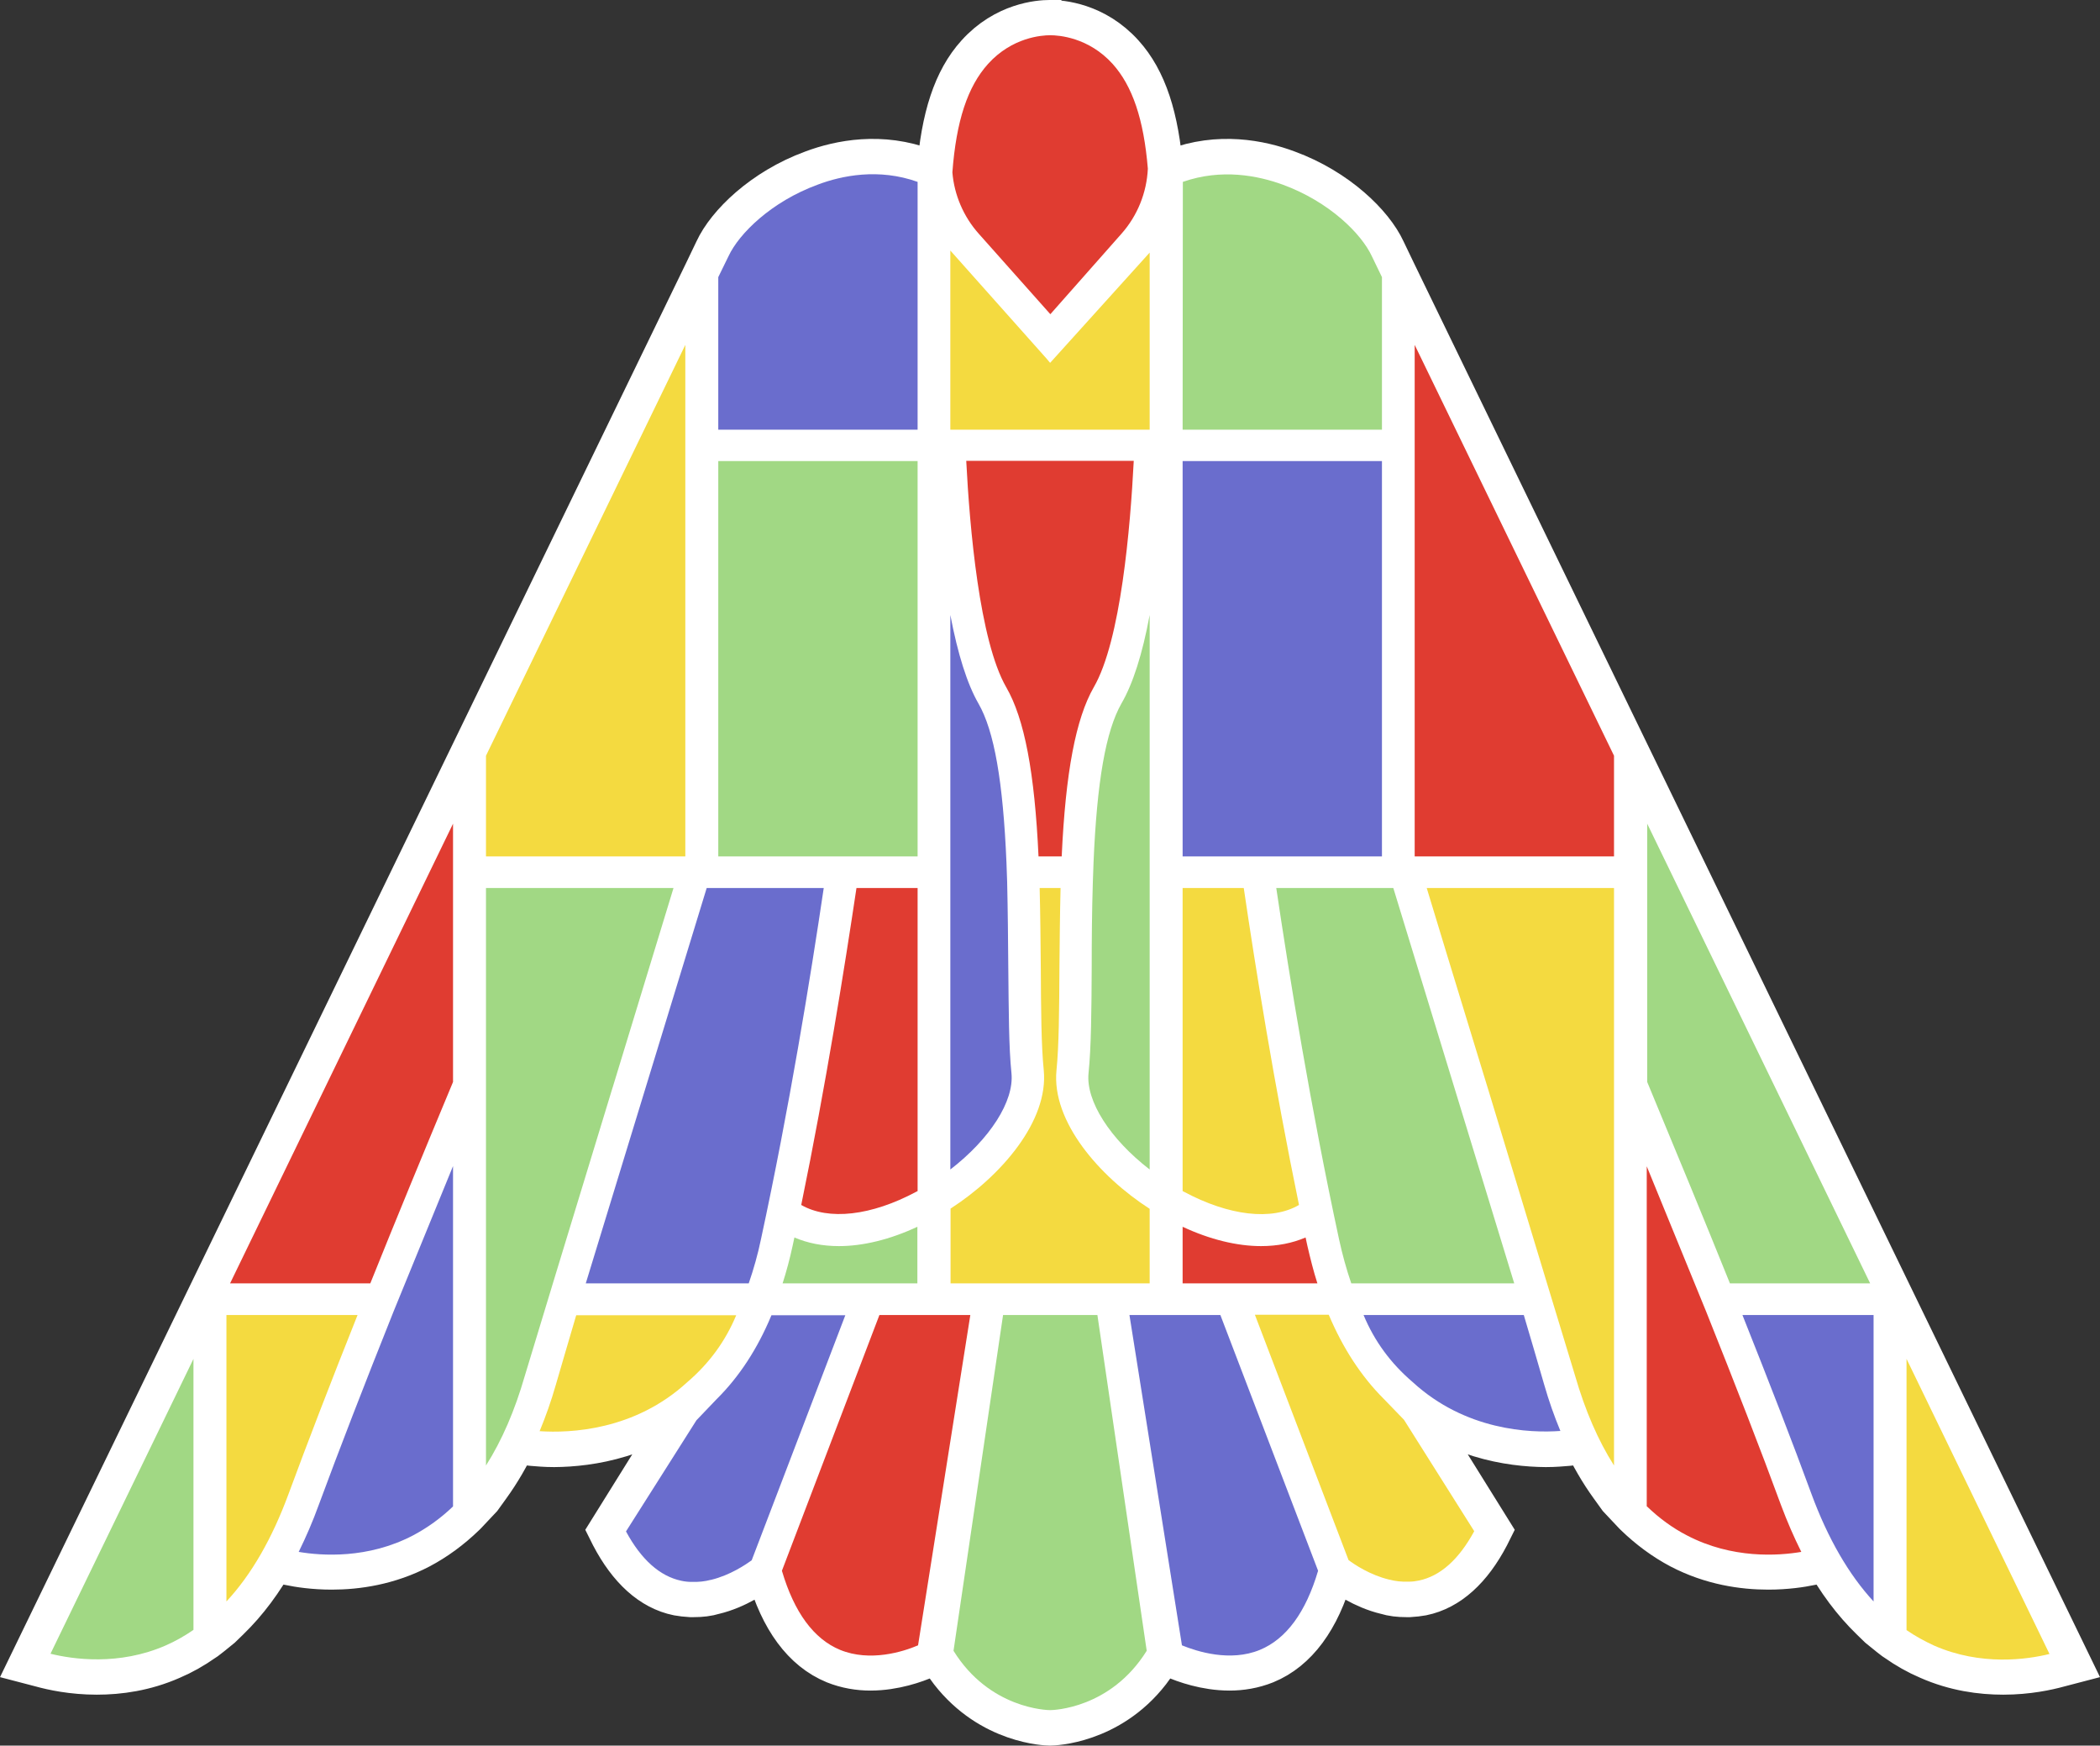 <?xml version="1.0" encoding="UTF-8"?>
<svg id="Layer_2" data-name="Layer 2" xmlns="http://www.w3.org/2000/svg" viewBox="0 0 923.94 767.8">
  <rect x="0" y="0" width="923.94" height="767.8" fill="#333333" stroke="none"/>
  <defs>
    <style>
      .cls-1 {
        fill: #e03c31;
      }

      .cls-1, .cls-2, .cls-3, .cls-4, .cls-5 {
        stroke-width: 0px;
      }

      .cls-2 {
        fill: #6a6dcd;
      }

      .cls-3, .cls-6 {
        fill: #fff;
      }

      .cls-6 {
        stroke: #fff;
        stroke-miterlimit: 10;
        stroke-width: 23px;
      }

      .cls-4 {
        fill: #a1d884;
      }

      .cls-5 {
        fill: #f4da40;
      }
    </style>
  </defs>
  <g id="Layer_2-2" data-name="Layer 2">
    <path class="cls-6" d="m462.08,11.5h.1c4.1,0,18.5,1,30.2,14,9.6,10.6,14.9,26.6,16.7,50.2v.4c-.27,3.62-.48,4.29-.55,4.55l7.75-3.45,1.3-.5c18.7-7.2,36.5-3.6,48,.7,21.6,7.9,36.6,23,41.5,33.6l4.8,10,295.6,609.1-2.3.6c-4.7,1.3-13.3,3.2-23.8,3.2-9.6,0-20.7-1.5-32-6.5-4.7-2-9.3-4.6-13.7-7.7l-.9-.6s-3.43-2.61-6.4-5.1l-3.4-3.3c-7.75-7.51-14.56-16.59-20.63-27.65l-5.77,2.35-2.6.5c-3.8.8-10.2,1.8-18,1.8-10.8,0-24.3-1.9-37.7-8.9-6.8-3.6-13.2-8.3-19.1-14l-.6-.6-6.5-6.9-3.6-5c-4.44-6.14-8.41-12.96-11.98-20.63l-6.22,1.33-2.7.3c-2.5.2-5.6.5-9.4.5-15.4-.1-40.3-3.7-61.2-22.8-6.45-5.51-11.77-11.61-16.09-18.4l50.39,80.9-.5,1c-7.4,14.1-16.7,22.5-27.5,24.7-1.7.3-3.4.5-5.2.6h-1.4c-3,0-5.7-.3-8.3-1.1-9.7-2.3-17.6-8-19.8-9.7l-.5-.3-4.48-3.06-1.42,5.06-.2.6c-5.7,19.9-15.2,32.7-28.1,38-5,2-10.1,2.8-14.9,2.8-10.1,0-19.2-3.3-23.5-5.2l-.42-.17-.58-.23-5.96-2.64-1.94,3.14-.4.6c-1.35,2.24-2.78,4.28-4.26,6.19-17.05,21.99-40.93,22.51-41.94,22.51h-.01c-1.01,0-24.89-.53-41.94-22.51-1.48-1.9-2.91-3.95-4.26-6.19l-.4-.6-1.94-3.14-5.96,2.64-.58.23-.42.17c-4.3,1.9-13.4,5.2-23.5,5.2-4.8,0-9.9-.8-14.9-2.8-12.9-5.3-22.4-18.1-28.1-38l-.2-.6-1.42-5.06-4.48,3.06-.5.3c-2.2,1.7-10.1,7.4-19.8,9.7-2.6.8-5.3,1.1-8.3,1.1h-1.4c-1.8-.1-3.5-.3-5.2-.6-10.8-2.2-20.1-10.6-27.5-24.7l-.5-1,50.39-80.9c-4.32,6.79-9.64,12.89-16.09,18.4-20.9,19.1-45.8,22.7-61.2,22.8-3.8,0-6.9-.3-9.4-.5l-2.7-.3-6.22-1.33c-3.57,7.67-7.54,14.49-11.98,20.63l-3.6,5-6.5,6.9-.6.6c-5.9,5.7-12.3,10.4-19.1,14-13.4,7-26.9,8.9-37.7,8.9-7.8,0-14.2-1-18-1.8l-2.6-.5-5.77-2.35c-6.08,11.06-12.88,20.14-20.63,27.65l-3.4,3.3c-2.97,2.49-6.4,5.1-6.4,5.1l-.9.6c-4.4,3.1-9,5.7-13.7,7.7-11.3,5-22.4,6.5-32,6.5-10.5,0-19.1-1.9-23.8-3.2l-2.3-.6L312.07,121l4.8-10c4.9-10.6,19.9-25.7,41.5-33.6,11.5-4.3,29.3-7.9,48-.7l1.3.5,7.75,3.45c-.07-.26-.29-.93-.55-4.55v-.4c1.8-23.6,7.1-39.6,16.7-50.2,11.7-13,26.1-14,30.2-14h.31Z"/>
    <g id="Layer_1-2" data-name="Layer 1-2">
      <g id="LOGO">
        <g id="logomark">
          <g>
            <g>
              <path class="cls-5" d="m518.32,388.6v136.4c.5.3,1.1.6,1.6.9,21.1,11.3,41.2,13.2,53.8,5-11.2-54.2-19.7-107.3-24.8-142.4h-30.6v.1Z"/>
              <path class="cls-3" d="m554.82,538c-10.8,0-23.2-3.5-35.9-10.3-.5-.3-1.1-.6-1.7-.9l-1-.6v-139.6h34.3l.2,1.7c5.1,35,13.6,88.1,24.8,142.2l.3,1.3-1.1.7c-5.4,3.7-12.2,5.5-19.9,5.5h0Zm-34.5-14.1c.2.1.4.2.6.3,19.8,10.6,38.6,12.8,50.6,5.8-10.9-52.9-19.2-104.7-24.3-139.4h-26.9v133.3h0Z"/>
            </g>
            <g>
              <path class="cls-5" d="m416.12,566.5h91.7v-35.9c-22-13.9-43.2-37.8-41-59.6,1.1-10.9,1.2-26.9,1.3-45.3v-.1c.1-11.4.2-24.2.5-36.9h-13.4c.4,12.6.4,25,.5,36.9.1,18.5.2,34.4,1.3,45.4,2.2,21.9-19,45.7-41,59.6v35.9h.1Z"/>
              <path class="cls-3" d="m509.82,568.5h-95.7v-39l.9-.6c21.5-13.6,42.2-36.7,40.1-57.8-1.1-11-1.2-27-1.3-45.5-.1-12-.2-24.3-.5-37l-.1-2.1h17.5l-.1,2.1c-.4,12.6-.4,25.4-.5,36.7v.3c-.1,18.5-.2,34.5-1.3,45.5-2.1,21,18.6,44.2,40.1,57.8l.9.6v39h0Zm-91.7-4h87.7v-32.8c-22.2-14.3-43.2-38.5-41-60.9,1.1-10.8,1.2-26.7,1.3-45.1v-.3c.1-10.7.2-22.8.5-34.8h-9.2c.3,12,.4,23.6.5,34.9.1,18.5.2,34.4,1.3,45.2,2.2,22.4-18.8,46.6-41,60.9v32.9h-.1Z"/>
            </g>
            <g>
              <polygon class="cls-5" points="211.82 332 211.82 378.7 303.52 378.7 303.52 143 211.82 332"/>
              <path class="cls-3" d="m305.52,380.7h-95.7v-49.2l.2-.4,95.5-196.8v246.4h0Zm-91.7-4h87.7v-225l-87.7,180.7v44.3Z"/>
            </g>
            <g>
              <path class="cls-5" d="m836.82,718c4.3,3,8.8,5.5,13.3,7.5,23.1,10.1,45.6,5.7,54.5,3.2l-67.8-139.8v129.1h0Z"/>
              <path class="cls-3" d="m881.32,733.9c-9.6,0-20.7-1.5-32-6.5-4.7-2-9.3-4.7-13.7-7.7l-.8-.6v-138.8l72.6,149.8-2.3.6c-4.6,1.3-13.2,3.2-23.8,3.2h0Zm-42.5-16.9c3.9,2.7,8,4.9,12.1,6.8,20.7,9.1,41.1,6.1,50.8,3.7l-62.9-129.8v119.3h0Z"/>
            </g>
            <g>
              <path class="cls-5" d="m160.32,576.4h-62.7v132.9c12.7-12.3,23.2-29.6,31.2-51.4,8.5-23.2,19.1-50.6,31.5-81.5h0Z"/>
              <path class="cls-3" d="m95.62,714v-139.6h67.6l-1.1,2.7c-12.4,30.9-22.9,58.3-31.4,81.4-8.1,22.1-18.8,39.6-31.7,52.2l-3.4,3.3h0Zm4-135.6v126c11-11.8,20.1-27.7,27.3-47.2,8.3-22.5,18.5-49,30.4-78.8h-57.7Z"/>
            </g>
            <g>
              <path class="cls-5" d="m303.72,609.4c10.7-9.2,18.3-20,23.2-33h-74.8c-3.4,11.4-6.6,22.2-9.4,32.2-2.3,7.9-5,15.5-8.1,22.7,12.5,1.2,43.8,1.4,69.1-21.9h0Z"/>
              <path class="cls-3" d="m243.72,633.7c-3.8,0-6.9-.2-9.4-.5l-2.7-.3,1.1-2.5c3.1-7.1,5.8-14.6,8-22.4,2.9-9.8,6-20.7,9.5-32.2l.4-1.4h79.2l-1,2.7c-5,13.4-12.8,24.5-23.8,33.8-20.9,19.2-45.8,22.8-61.3,22.8h0Zm-6.3-4.2c13.5.9,41.8-.3,64.9-21.5h0c9.7-8.3,16.8-18,21.6-29.5h-70.4c-3.2,11-6.3,21.3-9,30.7-2,7-4.4,13.8-7.1,20.3h0Z"/>
            </g>
            <g>
              <path class="cls-5" d="m691.02,605.7c5.2,18,12.3,33.3,21.1,45.4v-262.5h-87.1c2.2,7.2,13.5,44.5,25.6,84l2,6.7c17.3,56.7,36.9,121,38.4,126.4Z"/>
              <path class="cls-3" d="m714.12,657.3l-3.6-5c-8.9-12.3-16.1-27.8-21.4-46h0c-1.5-5.4-20.8-68.6-37.8-124.3l-4.2-13.7c-11.3-37.1-22-72.1-24-79l-.8-2.6h91.8v270.6Zm-21.1-52.1c4.4,15.2,10.1,28.4,17.1,39.4v-254h-82.4c3.2,10.7,13,42.7,23.3,76.4l4.2,13.7c16.9,55.9,36.2,119.1,37.8,124.5h0Z"/>
            </g>
            <g>
              <polygon class="cls-5" points="462.02 156.6 461.92 156.4 416.12 105 416.12 191 507.82 191 507.82 105.8 462.02 156.6"/>
              <path class="cls-3" d="m509.82,193h-95.7v-93.3l47.9,53.9,47.8-52.9v92.3h0Zm-91.7-4h87.7v-77.9l-43.8,48.5-1.6-1.9-42.3-47.5v78.8h0Z"/>
            </g>
            <g>
              <path class="cls-5" d="m610.82,696.8c2.6.7,5.5,1.1,9.1,1,1.7-.1,3.3-.2,4.9-.5,10.2-2.1,19-10.1,26.2-23.7l-31.7-50.2-9.1-9.5c-9.9-9.9-18-22.5-24.2-37.5h-36.8l42.5,111.1c2.2,1.6,9.8,7.1,19.1,9.3Z"/>
              <path class="cls-3" d="m618.52,699.8c-3,0-5.7-.3-8.3-1.1-9.7-2.3-17.6-8-19.8-9.7l-.5-.3-43.7-114.3h41l.5,1.2c6,14.7,14,27.1,23.7,36.9l9.4,9.8,32.3,51.1-.5,1c-7.4,14.1-16.7,22.5-27.5,24.7-1.7.3-3.3.5-5.2.6-.5.1-.9.1-1.4.1h0Zm-25.2-13.6c2.5,1.9,9.5,6.6,17.9,8.6h.1c2.6.7,5.3,1,8.5.9,1.6,0,3.1-.2,4.5-.5,9.4-2,17.5-9.2,24.3-21.7l-30.9-49-9-9.3c-9.8-9.8-17.9-22.2-24.1-36.9h-32.5l41.2,107.9h0Z"/>
            </g>
          </g>
          <g>
            <g>
              <path class="cls-1" d="m350.22,531c12.6,8.2,32.7,6.3,53.8-5,.5-.3,1.1-.6,1.6-.9v-136.5h-30.6c-5.1,35.1-13.6,88.1-24.8,142.4h0Z"/>
              <path class="cls-3" d="m369.12,538c-7.7,0-14.5-1.8-20-5.3l-1.2-.7.3-1.3c11.2-54.2,19.6-107.3,24.8-142.2l.2-1.7h34.3v139.6l-1,.6c-.5.3-1.1.6-1.7.9-12.5,6.6-24.9,10.1-35.7,10.1h0Zm-16.6-8c12,6.9,30.8,4.8,50.6-5.8.2-.1.4-.2.6-.3v-133.3h-26.9c-5.2,34.7-13.4,86.4-24.3,139.4h0Z"/>
            </g>
            <g>
              <polygon class="cls-1" points="620.52 143 620.52 378.7 712.12 378.7 712.12 332 620.52 143"/>
              <path class="cls-3" d="m714.12,380.7h-95.7v-246.4l95.7,197.2v49.2h0Zm-91.6-4h87.6v-44.3l-87.7-180.7v225h.1Z"/>
            </g>
            <g>
              <path class="cls-1" d="m518.32,566.5h64.1c-2-6.1-3.8-12.5-5.2-19-.4-2-.9-4.1-1.3-6.1-6.1,3.1-13.2,4.7-21,4.7-11.2,0-23.8-3.3-36.5-9.7v30.1h-.1Z"/>
              <path class="cls-3" d="m585.12,568.5h-68.8v-35.3l2.9,1.4c12.5,6.2,24.8,9.5,35.7,9.5,7.5,0,14.3-1.5,20.1-4.5l2.3-1.2.5,2.6c.4,2,.9,4.1,1.3,6.1,1.4,6.4,3.1,12.7,5.1,18.8l.9,2.6h0Zm-64.8-4h59.3c-1.7-5.3-3.1-10.9-4.4-16.5-.3-1.2-.5-2.5-.8-3.7-5.8,2.5-12.4,3.8-19.6,3.8-10.6,0-22.5-2.9-34.5-8.5v24.9h0Z"/>
            </g>
            <g>
              <path class="cls-1" d="m454.92,378.7h14c1.6-37.7,6-61.7,13.9-75.4,12.3-21.4,16.6-73.3,18-102.6h-77.9c1.4,29.2,5.7,81.2,18,102.6,8,13.7,12.5,37.7,14,75.4h0Z"/>
              <path class="cls-3" d="m470.92,380.7h-17.9l-.1-1.9c-1.6-37.4-5.9-61.1-13.6-74.4-12.6-21.7-16.8-74.1-18.3-103.5l-.1-2.1h82.1l-.1,2.1c-1.4,29.3-5.7,81.7-18.3,103.5-7.7,13.4-12.1,37-13.6,74.5l-.1,1.8h0Zm-14-4h10.2c1.7-37,6.2-60.6,14.1-74.4,11.9-20.5,16.1-70.3,17.6-99.6h-73.7c1.5,29.3,5.8,79.1,17.6,99.6,8,13.8,12.5,37.5,14.2,74.4h0Z"/>
            </g>
            <g>
              <path class="cls-1" d="m722.62,502.7v160.7c5.7,5.6,12,10.2,18.6,13.7,22.4,11.8,45.3,8.8,54.4,7-3.7-7-7-14.7-10-22.7-8.8-24-20-52.8-33-85.4l-30-73.3h0Z"/>
              <path class="cls-3" d="m778.02,687.8c-10.8,0-24.3-1.9-37.7-8.9-6.8-3.6-13.2-8.3-19.1-14l-.6-.6v-171.7l33.8,82.7c13.1,32.6,24.2,61.4,33,85.5,2.9,7.9,6.2,15.5,9.9,22.4l1.2,2.3-2.6.5c-3.7.8-10.1,1.8-17.9,1.8h0Zm-53.4-25.2c5.4,5.2,11.3,9.5,17.5,12.7,20,10.5,40.4,9,50.4,7.3-3.2-6.4-6.2-13.3-8.9-20.5-8.8-24-20-52.8-33-85.3l-26.1-63.8v149.6h.1Z"/>
            </g>
            <g>
              <path class="cls-1" d="m462.02,13.5h-.1c-1.7,0-16.7,0-28.8,13.3-9.3,10.3-14.4,25.9-16.2,49,.8,10.4,5.1,20.5,12.1,28.3l33,37.1,32.9-37.1c7.3-8.3,11.6-18.9,12.1-29.9-1.8-22.3-6.9-37.4-16-47.5-12.1-13.2-27.3-13.2-29-13.2h0Z"/>
              <path class="cls-3" d="m462.02,144.3l-34.5-38.8c-7.3-8.2-11.7-18.7-12.6-29.5v-.2c1.8-23.7,7.1-39.6,16.7-50.2,11.7-13,26.1-14,30.2-14h.1v2-2c4.2,0,18.7,1,30.4,14,9.4,10.4,14.7,25.9,16.6,48.6v.2c-.5,11.5-5,22.6-12.6,31.2l-34.3,38.7h0Zm-43-68.5c.8,9.9,4.9,19.5,11.6,27l31.5,35.4,31.3-35.4c7-7.9,11.1-18,11.6-28.6-1.8-21.8-6.8-36.4-15.5-46.1-10.6-11.7-23.7-12.6-27.4-12.6h-.1c-3.7,0-16.7.9-27.3,12.6-9,10-14,25.1-15.7,47.7h0Z"/>
            </g>
            <g>
              <path class="cls-1" d="m405.72,725.1c-6.3,2.8-22.3,8.4-36.9,2.4-12.3-5.1-21.4-17.4-26.9-36.7l43.7-114.4h43.7l-23.6,148.7h0Z"/>
              <path class="cls-3" d="m383.02,732.2c-4.9,0-10-.8-14.9-2.8-12.9-5.3-22.4-18.1-28.1-38l-.2-.6.2-.6,44.2-115.7h47.4l-24.1,152.1-1,.4c-4.4,1.8-13.4,5.2-23.5,5.2h0Zm-39-41.3c5.4,18.3,14,30,25.6,34.8,13.2,5.4,27.8.8,34.3-2l23-145.3h-40l-42.9,112.5h0Z"/>
            </g>
            <g>
              <path class="cls-1" d="m201.32,353.6l-103.3,212.9h66.2c11.2-27.8,23.7-58.1,37.1-90.2v-122.7h0Z"/>
              <path class="cls-3" d="m165.62,568.5h-70.8l108.5-223.6v131.9l-.2.4c-13.4,32-25.9,62.4-37.1,90.2l-.4,1.1Zm-64.4-4h61.7c11-27.4,23.3-57.2,36.4-88.6v-113.6l-98.1,202.2Z"/>
            </g>
          </g>
          <g>
            <g>
              <path class="cls-4" d="m348.02,541.4c-.4,2-.9,4.1-1.3,6.1-1.4,6.5-3.1,12.9-5.1,19h64.1v-30.1c-12.7,6.3-25.4,9.7-36.5,9.7-8,.1-15-1.5-21.2-4.7h0Z"/>
              <path class="cls-3" d="m407.62,568.5h-68.8l.9-2.6c2-6,3.7-12.3,5.1-18.8.4-2,.9-4.1,1.3-6.1l.5-2.6,2.3,1.2c5.8,3,12.6,4.5,20.1,4.5,10.9,0,23.2-3.3,35.6-9.5l2.9-1.4v35.3h.1Zm-63.3-4h59.3v-24.9c-12,5.6-23.9,8.5-34.5,8.5-7.2,0-13.8-1.3-19.6-3.8-.3,1.2-.5,2.5-.8,3.7-1.2,5.6-2.7,11.2-4.4,16.5Z"/>
            </g>
            <g>
              <path class="cls-4" d="m462.02,754.2c1.1,0,28.1-.5,44.5-27.7l-22.1-150.1h-44.9l-22.1,150.1c16.5,27.2,43.4,27.7,44.6,27.7h0Z"/>
              <path class="cls-3" d="m462.02,756.2h0c-1.2,0-29.2-.5-46.3-28.7l-.4-.6,22.4-152.6h48.4l22.4,152.6-.4.6c-16.9,28.2-44.9,28.7-46.1,28.7h0Zm-42.5-30.1c15.8,25.5,41.2,26.1,42.5,26.1s26.6-.6,42.5-26.1l-21.7-147.7h-41.5l-21.8,147.7h0Z"/>
            </g>
            <g>
              <path class="cls-4" d="m271.52,478.7c12.9-42.5,25.2-82.6,27.4-90.1h-87.1v262.5c8.8-12.1,15.8-27.4,21.1-45.4,1.6-5.4,21.2-69.7,38.5-126.4l.1-.6h0Z"/>
              <path class="cls-3" d="m209.82,657.3v-270.7h91.8l-.8,2.6c-2.3,7.5-14.5,47.7-27.4,90.1h0l-.2.6c-17.3,56.7-36.9,120.9-38.4,126.4-5.3,18.2-12.5,33.7-21.4,46l-3.6,5h0Zm4-266.7v254c7-11,12.7-24.2,17.1-39.5,1.6-5.5,21.2-69.7,38.5-126.4l.2-.6c11.9-38.9,23.1-75.8,26.7-87.5h-82.5Z"/>
            </g>
            <g>
              <path class="cls-4" d="m605.42,111.9c-4.8-10.3-19.4-24.9-40.5-32.7-11.3-4.1-28.5-7.6-46.6-.7v112.4h91.7v-69.6l-4.6-9.4h0Z"/>
              <path class="cls-3" d="m612.02,193h-95.7v-115.8l1.3-.5c18.7-7.1,36.5-3.6,48,.7,21.5,7.9,36.6,23,41.6,33.7l4.8,9.9v72h0Zm-91.7-4h87.7v-67.1l-4.4-9.1c-4.6-10-18.8-24.1-39.3-31.6-10.7-3.9-26.8-7.2-43.9-1.2l-.1,109h0Z"/>
            </g>
            <g>
              <path class="cls-4" d="m73.82,725.6c4.6-2,9-4.5,13.3-7.5v-129l-67.8,139.8c8.9,2.3,31.5,6.8,54.5-3.3h0Z"/>
              <path class="cls-3" d="m42.62,733.9c-10.6,0-19.2-1.9-23.8-3.2l-2.3-.6,72.6-149.8v138.8l-.8.6c-4.4,3.1-9,5.7-13.7,7.7h0c-11.3,4.9-22.4,6.5-32,6.5h0Zm-20.4-6.5c9.7,2.4,30.1,5.4,50.8-3.7h0c4.1-1.8,8.2-4.1,12.1-6.8v-119.2s-62.9,129.7-62.9,129.7Z"/>
            </g>
            <g>
              <path class="cls-4" d="m722.62,476.3c13.4,32.1,25.9,62.4,37.1,90.2h66.2l-103.3-212.9v122.7h0Z"/>
              <path class="cls-3" d="m829.12,568.5h-70.8l-.5-1.2c-11.2-27.7-23.6-58-37.1-90.2l-.2-.4v-131.8l108.6,223.6Zm-68-4h61.7l-98.1-202.2v113.6c13.1,31.5,25.4,61.3,36.4,88.6h0Z"/>
            </g>
            <g>
              <rect class="cls-4" x="314.02" y="200.8" width="91.7" height="177.9"/>
              <path class="cls-3" d="m407.62,380.7h-95.7v-181.9h95.7v181.9Zm-91.6-4h87.7v-173.9h-87.7v173.9h0Z"/>
            </g>
            <g>
              <path class="cls-4" d="m479.12,379.4l-.3,8.5c-.4,12.7-.5,25.3-.5,37.5v.1c-.1,18.8-.2,34.9-1.4,46.4-1.4,13.7,11,32.3,30.9,46.5V243.3c-3.5,30.9-8.9,52.8-16.1,65.2-7.1,12.3-11.1,34.8-12.6,70.9h0Z"/>
              <path class="cls-3" d="m509.82,522.3l-3.2-2.2c-20.4-14.5-33.1-33.9-31.7-48.3,1.1-11.3,1.2-27.5,1.3-46.2v-.1c.1-12.2.2-24.8.5-37.5l.3-8.6c1.5-36.5,5.6-59.3,12.8-71.9,7-12.2,12.4-33.8,15.8-64.4l4,.2.2,279h0Zm-28.7-142.8l-.3,8.5c-.4,12.7-.5,25.3-.5,37.4v.1c-.1,18.8-.2,35-1.4,46.6-1.2,12.2,9.5,28.9,26.9,42.3v-243.9c-3.2,17.3-7.4,30.3-12.4,38.9-6.9,12.1-10.8,34.3-12.3,70.1h0Z"/>
            </g>
            <g>
              <path class="cls-4" d="m559.22,388.6c5.8,39.2,15.3,98.2,28,156.8,1.6,7.4,3.6,14.5,6,21.1h75.8l-54.5-177.9h-55.3Z"/>
              <path class="cls-3" d="m671.62,568.5h-79.9l-.5-1.3c-2.4-6.6-4.4-13.8-6-21.3-12.7-58.7-22.2-117.8-28-157l-.3-2.3h59.1l55.6,181.9h0Zm-77.1-4h71.7l-53.2-173.9h-51.5c5.8,39.1,15.2,96.9,27.6,154.4,1.5,6.9,3.3,13.4,5.4,19.5h0Z"/>
            </g>
          </g>
          <g>
            <g>
              <path class="cls-2" d="m255.02,566.5h75.8c2.4-6.6,4.4-13.7,6-21.1,12.7-58.6,22.2-117.6,28-156.8h-55.3l-54.5,177.9h0Z"/>
              <path class="cls-3" d="m332.32,568.5h-79.9l55.6-181.9h59.1l-.3,2.3c-5.8,39.2-15.3,98.3-28,157-1.6,7.5-3.7,14.7-6,21.3l-.5,1.3h0Zm-74.6-4h71.7c2.1-6.1,4-12.7,5.4-19.5,12.4-57.4,21.8-115.2,27.6-154.4h-51.5l-53.2,173.9h0Z"/>
            </g>
            <g>
              <path class="cls-2" d="m359.02,79.2c-21,7.7-35.7,22.3-40.4,32.6l-4.6,9.6v69.6h91.7v-112.5c-18.2-6.9-35.4-3.4-46.7.7h0Z"/>
              <path class="cls-3" d="m407.62,193h-95.7v-72.1l4.8-10c4.9-10.6,20-25.6,41.5-33.6h0c11.6-4.3,29.3-7.8,48-.7l1.3.5.1,115.9h0Zm-91.6-4h87.7v-109c-17.1-6.1-33.3-2.8-43.9,1.2h0c-20.5,7.5-34.7,21.6-39.3,31.5l-4.5,9.2v67.1h0Z"/>
            </g>
            <g>
              <rect class="cls-2" x="518.32" y="200.8" width="91.7" height="177.9"/>
              <path class="cls-3" d="m612.02,380.7h-95.7v-181.9h95.7v181.9Zm-91.7-4h87.7v-173.9h-87.7v173.9Z"/>
            </g>
            <g>
              <path class="cls-2" d="m826.32,709.3v-132.9h-62.7c12.4,30.9,23,58.3,31.5,81.5,8,21.8,18.5,39.1,31.2,51.4Z"/>
              <path class="cls-3" d="m828.32,714l-3.4-3.3c-12.9-12.5-23.5-30.1-31.7-52.2-8.5-23-19-50.4-31.4-81.4l-1.1-2.7h67.6v139.6h0Zm-61.7-135.6c11.9,29.9,22.2,56.4,30.4,78.8,7.2,19.5,16.4,35.4,27.3,47.2v-126h-57.7Z"/>
            </g>
            <g>
              <path class="cls-2" d="m689.42,631.2c-3.1-7.1-5.8-14.8-8.1-22.7-3-10.2-6.1-21-9.4-32.2h-74.9c4.9,13.1,12.5,23.9,23.2,33,25.4,23.4,56.6,23.2,69.2,21.9h0Z"/>
              <path class="cls-3" d="m680.22,633.7c-15.5,0-40.4-3.5-61.3-22.8-10.9-9.3-18.7-20.4-23.8-33.8l-1-2.7h79.2l.4,1.4c3.2,10.9,6.4,21.7,9.5,32.2,2.3,7.8,5,15.4,8,22.4l1.1,2.5-2.7.3c-2.5.2-5.7.5-9.4.5h0Zm-80.3-55.3c4.8,11.5,11.9,21.2,21.6,29.5,23.2,21.3,51.5,22.5,65,21.5-2.7-6.5-5.1-13.3-7.1-20.3-2.9-10-5.9-20.3-9-30.7h-70.5Z"/>
            </g>
            <g>
              <path class="cls-2" d="m416.12,243.3v275.1c19.9-14.1,32.2-32.8,30.9-46.5-1.1-11.4-1.2-27.6-1.4-46.3-.1-12.2-.2-24.8-.5-37.7l-.3-8.5c-1.5-36.1-5.5-58.7-12.6-71-7.1-12.3-12.5-34.3-16.1-65.1h0Z"/>
              <path class="cls-3" d="m414.12,522.3V243.3l4-.2c3.5,30.6,8.8,52.3,15.9,64.4,7.3,12.6,11.4,35.4,12.8,71.9l.3,8.5c.4,12.9.5,25.5.5,37.7.1,18.7.2,34.8,1.3,46.1,1.4,14.4-11.3,33.8-31.7,48.3l-3.1,2.3h0Zm4-251.8v243.9c17.4-13.4,28.1-30,26.9-42.3-1.2-11.5-1.2-27.7-1.4-46.5-.1-12.2-.2-24.8-.5-37.6l-.3-8.5c-1.5-35.8-5.4-58-12.3-70-5-8.7-9.1-21.7-12.4-39h0Z"/>
            </g>
            <g>
              <path class="cls-2" d="m518.22,725.1c6.3,2.8,22.3,8.4,36.9,2.4,12.3-5.1,21.4-17.4,26.9-36.7l-43.7-114.4h-43.7l23.6,148.7h0Z"/>
              <path class="cls-3" d="m541.02,732.2c-10.1,0-19.2-3.3-23.5-5.2l-1-.4-24.1-152.1h47.4l44.5,116.3-.2.6c-5.7,19.9-15.2,32.7-28.1,38-5.1,2-10.2,2.7-15,2.8h0Zm-21-8.5c6.6,2.7,21.2,7.4,34.3,2,11.6-4.8,20.2-16.5,25.6-34.8l-43-112.5h-40l23.1,145.3Z"/>
            </g>
            <g>
              <path class="cls-2" d="m313.22,696.8c-2.6.7-5.5,1.1-9.1,1-1.7-.1-3.3-.2-4.9-.5-10.2-2.1-19-10.1-26.2-23.7l31.7-50.2,9.1-9.5c9.9-9.9,18-22.5,24.2-37.5h36.8l-42.5,111.1c-2.2,1.6-9.8,7.1-19.1,9.3h0Z"/>
              <path class="cls-3" d="m305.42,699.8h-1.4c-1.9-.1-3.5-.2-5.2-.6-10.9-2.3-20.1-10.6-27.5-24.7l-.5-1,32.5-51.5,9.1-9.5c9.8-9.8,17.7-22.2,23.8-36.9l.5-1.2h41l-43.7,114.3-.5.3c-2.2,1.7-10.1,7.3-19.8,9.7-2.6.7-5.3,1.1-8.3,1.1h0Zm-30-26.2c6.7,12.4,14.9,19.7,24.3,21.7,1.4.3,2.9.5,4.5.5,3.1.1,5.9-.2,8.5-.9h.1c8.4-2,15.4-6.8,17.9-8.6l41.2-107.8h-32.5c-6.1,14.7-14.2,27.1-24.1,36.9l-8.9,9.3-31,48.9h0Z"/>
            </g>
            <g>
              <path class="cls-2" d="m182.72,677.1c6.6-3.5,12.9-8.1,18.6-13.7v-160.7l-29.9,73.2c-13.1,32.5-24.2,61.3-33,85.4-2.9,8-6.3,15.6-10,22.7,9,1.9,31.9,4.9,54.3-6.9h0Z"/>
              <path class="cls-3" d="m145.92,687.8c-7.8,0-14.2-1-18-1.8l-2.6-.5,1.2-2.3c3.6-7,7-14.5,9.9-22.4,8.9-24.1,20-52.9,33-85.4l33.8-82.7v171.7l-.6.6c-5.8,5.7-12.3,10.4-19.1,14h0c-13.2,6.9-26.8,8.8-37.6,8.8h0Zm-14.5-5.2c10,1.7,30.4,3.2,50.4-7.3,6.2-3.3,12.1-7.5,17.5-12.7v-149.7l-26.1,63.8c-13,32.5-24.1,61.2-33,85.3-2.6,7.2-5.6,14.1-8.8,20.6h0Z"/>
            </g>
          </g>
        </g>
      </g>
    </g>
  </g>
</svg>